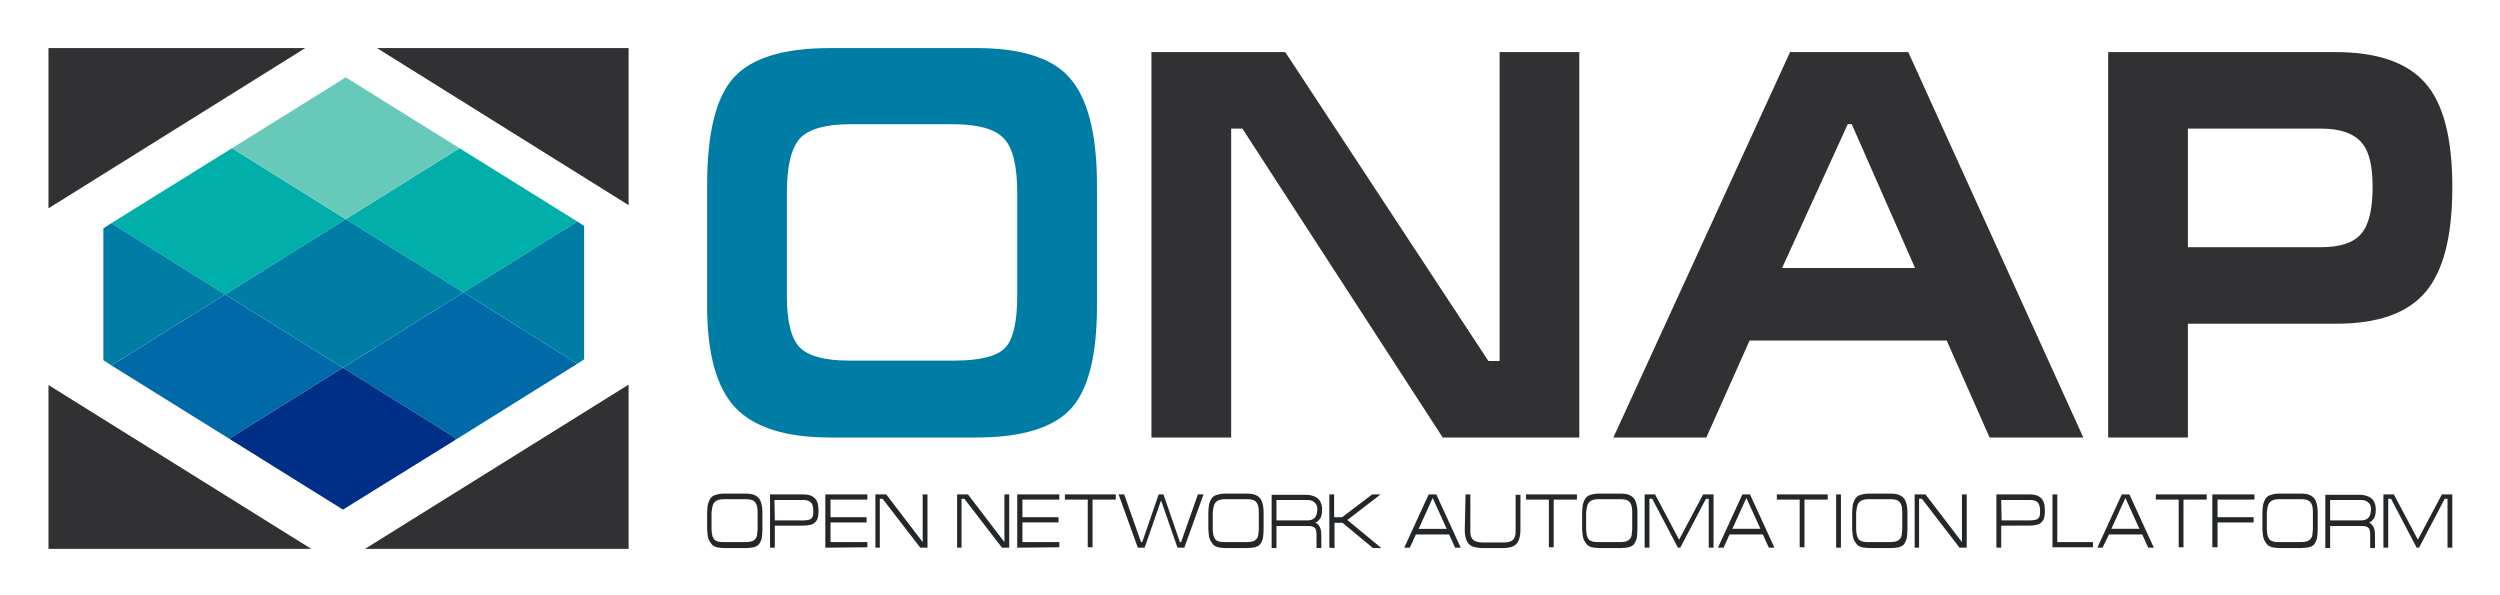 <svg xmlns="http://www.w3.org/2000/svg" role="img" viewBox="-143.50 201.00 624.00 148.50"><title>ONAP logo</title><style>svg {enable-background:new -153 -46 652 652}</style><style>.st0{fill:#007da5}.st4{fill:#0069a7}</style><path d="M52.9 275c0 6.3 1.1 10.5 3.2 12.7 2.2 2.2 6.3 3.3 12.3 3.3h26.4c6.4 0 10.6-1.1 12.6-3.2s3-6.5 3-13v-25.6c0-6.8-1.1-11.4-3.4-13.7-2.2-2.3-6.4-3.5-12.6-3.5H68.8c-6.2 0-10.4 1.2-12.6 3.5-2.2 2.4-3.3 6.9-3.3 13.8V275zm77.4 2.4c0 12.2-2.1 20.7-6.4 25.5-4.3 4.8-12.2 7.3-23.7 7.3H63.7c-11.1 0-19-2.5-23.7-7.5-4.7-5-7-13.5-7-25.3v-30.2c0-13 2.2-22 6.7-26.9 4.5-4.9 12.5-7.3 24-7.3h36.5c10.8 0 18.4 2.3 22.8 6.9 4.9 5.1 7.3 14.2 7.3 27.3v30.2z" class="st0"/><path fill="#313032" d="M143.9 214h33.4l50.7 77.1h2.8V214h19.9v96.2h-34.1l-50-77.1h-2.8v77.1h-19.9V214zm173.8 18h1l15.8 35.9h-33.2l16.4-35.9zm-24.5 54h49.2l10.7 24.2h23.4L332.8 214h-29.5l-44.1 96.2h23.2l10.8-24.2zm109.4-52.9h33.2c5 0 8.5 1.3 10.4 3.8 1.7 2.1 2.5 5.7 2.5 10.8 0 5.5-.9 9.3-2.8 11.6-1.9 2.3-5.3 3.4-10.1 3.4h-33.2v-29.6zm0 48.7h37c10.4 0 17.8-2.6 22.3-7.9 4.5-5.3 6.7-14 6.7-26.2 0-12.1-2.2-20.8-6.7-25.9-4.5-5.2-12-7.8-22.5-7.8h-56.7v96.2h19.9v-28.4zm-534 15.3l65.6 40.9h-65.6v-40.9zM13.4 338v-41l-65.8 41h65.8zm-144.8-125v40l64.1-40h-64.1zm144.8 0h-62.8l62.8 39.2V213z"/><path fill="#00afaa" d="M-57.2 255.7L-85.6 238l-30.1 18.7 28.4 17.8zm29.4 18.3L.6 256.3-28.8 238l-28.4 17.7z"/><path fill="#66c9ba" d="M-28.8 238l-28.4-17.7-28.4 17.7 28.4 17.7z"/><path d="M-87.3 274.5l-28.4 17.7 29.4 18.3 28.4-17.7z" class="st4"/><path d="M-115.7 256.7l-2 1.3v32.9l2 1.3 28.4-17.7z" class="st0"/><path d="M-57.9 292.8l28.2 17.6-.3.5L.6 291.8-27.8 274z" class="st4"/><path d="M2.3 257.4l-1.7-1.1-28.4 17.7L.6 291.8l1.7-1.1z" class="st0"/><path fill="#002f87" d="M-57.9 292.8l-28.4 17.7 28.4 17.7 27.9-17.3.3-.5z"/><path d="M-87.3 274.5l30.1-18.8 29.4 18.3-30.1 18.8z" class="st0"/><path fill="#24272a" d="M45.6 328.9c0-.9-.1-1.6-.3-2-.2-.5-.5-.8-.9-1-.4-.2-1-.3-1.9-.3h-5.2c-.8 0-1.4.1-1.8.3-.4.2-.8.5-1 1-.2.5-.3 1.1-.4 2v4.2c0 .6.1 1.2.2 1.6.1.4.3.7.5 1 .2.2.6.4 1 .5.4.1.9.1 1.5.1h5.2c.8 0 1.5-.1 1.9-.3.4-.2.7-.5.9-.9s.2-1.1.3-2v-4.2zm1.2 4.3c0 1-.1 1.7-.2 2.3-.2.6-.4 1-.7 1.4-.3.3-.8.6-1.3.7-.5.1-1.2.2-2 .2h-5.2c-.8 0-1.5-.1-2-.2-.6-.2-1-.4-1.3-.8-.3-.4-.6-.8-.8-1.4-.2-.6-.2-1.3-.3-2.2V329c0-.9.1-1.6.2-2.2.2-.6.4-1.1.7-1.5.3-.4.8-.7 1.3-.8.6-.2 1.3-.3 2.1-.3h5.2c1 0 1.8.1 2.4.4.6.3 1.1.7 1.4 1.4.3.7.5 1.7.5 2.9v4.3zm3.1-2.3H57c.7 0 1.2-.1 1.5-.2.4-.1.6-.3.8-.7.2-.3.2-.8.2-1.5 0-1-.2-1.7-.6-2.1-.4-.4-1-.6-1.9-.6h-7.2l.1 5.1zm-1.2 6.8v-13.3h8c1 0 1.8.1 2.4.4.6.3 1 .7 1.3 1.3.3.6.4 1.4.4 2.4s-.1 1.7-.4 2.3c-.3.5-.7.9-1.3 1.1-.6.2-1.4.3-2.4.3h-6.8v5.5h-1.2zm13.8 0v-13.3H73v1.3h-9.2v4.4h9v1.3h-9v4.9H73v1.3l-10.5.1zm12.5 0v-13.3h2.7l9.1 11.9v-11.9H88v13.3h-1.8l-9.4-12.2h-.7v12.2H75zm20.4 0v-13.3h2.7l9.1 11.9v-11.9h1.2v13.3h-1.8l-9.4-12.2h-.7v12.2h-1.1zm15 0v-13.3h10.5v1.3h-9.2v4.4h9v1.3h-9v4.9h9.2v1.3l-10.5.1zm11.9-13.3H135v1.3h-5.8v11.9H128v-11.9h-5.7v-1.3zm24.6 0l4.1 11.9h.3l4.2-11.9h1.4l-4.8 13.3h-1.7l-4.1-11.8-4.1 11.8h-1.7l-4.8-13.3h1.4l4.2 11.9h.3l4.1-11.9h1.2zm23.8 4.5c0-.9-.1-1.6-.3-2-.2-.5-.5-.8-.9-1-.4-.2-1-.3-1.9-.3h-5.2c-.8 0-1.4.1-1.8.3-.4.2-.8.5-1 1-.2.5-.3 1.1-.4 2v4.2c0 .6.1 1.2.2 1.6.1.4.3.7.5 1 .2.2.6.4 1 .5.4.1.9.1 1.5.1h5.2c.9 0 1.5-.1 1.9-.3.4-.2.7-.5.9-.9s.2-1.1.3-2v-4.2zm1.2 4.3c0 1-.1 1.7-.2 2.3-.2.6-.4 1-.7 1.4-.3.3-.8.6-1.3.7-.5.1-1.2.2-2 .2h-5.2c-.8 0-1.5-.1-2-.2-.6-.2-1-.4-1.3-.8-.3-.4-.6-.8-.8-1.4-.2-.6-.2-1.3-.3-2.2V329c0-.9.1-1.6.2-2.2.2-.6.4-1.1.7-1.5.3-.4.8-.7 1.3-.8.6-.2 1.3-.3 2.1-.3h5.2c1 0 1.8.1 2.4.4.6.3 1.1.7 1.4 1.4.3.7.5 1.7.5 2.9v4.3zm3.2-7.4v5.1h7.7c.8 0 1.4-.2 1.9-.7.4-.5.6-1.2.6-2.2 0-.6-.2-1.2-.7-1.6-.4-.4-1-.6-1.8-.6h-7.7zm0 6.5v5.5h-1.2v-13.3h8.5c1 0 1.7.2 2.4.5.6.3 1.1.8 1.3 1.3.3.6.4 1.2.4 2 0 .6-.1 1.1-.2 1.5-.1.4-.3.7-.6 1s-.5.5-.9.7c.4.1.8.4 1.1 1 .3.5.4 1.3.4 2.2v3.1h-1.2v-3.3c0-.8-.1-1.4-.4-1.7-.3-.3-.8-.5-1.4-.5h-8.2zm13.2 5.4v-13.3h1.2v5.7h2l7.5-5.7h2.1l-8.3 6.4 8.5 7h-2.1l-7.6-6.3h-2v6.3l-1.3-.1zm22.3-4.7h7l-3.5-7.7-3.5 7.7zm-2.2 4.7H207l6.1-13.3h1.9l6.1 13.3h-1.4l-1.5-3.3h-8.3l-1.5 3.3zm13.9-13.3h1.2v9.3c0 .6.1 1.1.3 1.5.2.4.5.7 1 .9.5.2 1.1.3 1.9.3h5.2c.7 0 1.3-.1 1.7-.3.4-.2.8-.5.9-.9.2-.4.3-.9.3-1.5v-9.2h1.2v8.7c0 1.2-.2 2.2-.5 2.8-.3.7-.8 1.1-1.4 1.4-.6.2-1.4.4-2.4.4h-5.2c-1 0-1.9-.2-2.5-.4-.6-.3-1.1-.7-1.4-1.4-.3-.7-.5-1.6-.5-2.7l.2-8.9zm15.1 0h12.7v1.3h-5.8v11.9h-1.2v-11.9h-5.7v-1.3zm26.5 4.5c0-.9-.1-1.6-.3-2-.2-.5-.5-.8-.9-1-.4-.2-1-.3-1.9-.3h-5.2c-.8 0-1.4.1-1.8.3-.4.2-.8.5-1 1-.2.5-.3 1.1-.4 2v4.2c0 .6.1 1.2.2 1.6.1.4.3.7.5 1 .2.2.6.4 1 .5.4.1.9.1 1.5.1h5.2c.9 0 1.5-.1 1.9-.3.4-.2.7-.5.9-.9s.2-1.1.3-2v-4.2zm1.3 4.3c0 1-.1 1.7-.2 2.3-.2.6-.4 1-.7 1.4-.3.3-.8.6-1.3.7-.5.1-1.2.2-2 .2h-5.2c-.8 0-1.5-.1-2-.2-.6-.2-1-.4-1.3-.8-.3-.4-.6-.8-.8-1.4-.2-.6-.2-1.3-.3-2.2V329c0-.9.1-1.6.2-2.2.2-.6.4-1.1.7-1.5.3-.4.8-.7 1.3-.8.6-.2 1.3-.3 2.1-.3h5.2c1 0 1.8.1 2.4.4.6.3 1.1.7 1.4 1.4.3.7.5 1.7.5 2.9v4.3zm19 4.5H283v-12.2h-.7l-6.4 12.2h-.6l-6.4-12.2h-.7v12.2H267v-13.3h2.6l6 11.3 6-11.3h2.6v13.3zm4.7-4.7h7l-3.5-7.7-3.5 7.7zm-2.2 4.7h-1.4l6.1-13.3h1.9l6.1 13.3H298l-1.5-3.3h-8.3l-1.5 3.3zm13.3-13.3h12.7v1.3h-5.8v11.9h-1.2v-11.9H300v-1.3zm16 13.3h-1.2v-13.3h1.2v13.3zm15.3-8.8c0-.9-.1-1.6-.3-2-.2-.5-.5-.8-.9-1-.4-.2-1-.3-1.9-.3H323c-.8 0-1.4.1-1.8.3-.4.2-.8.5-1 1-.2.5-.3 1.1-.4 2v4.2c0 .6.1 1.2.2 1.6.1.4.3.7.5 1 .3.2.6.4 1 .5.4.1.9.1 1.5.1h5.2c.8 0 1.5-.1 1.9-.3.4-.2.7-.5.9-.9s.2-1.1.3-2v-4.2zm1.3 4.3c0 1-.1 1.7-.2 2.3-.2.6-.4 1-.7 1.4-.3.3-.8.6-1.3.7-.5.1-1.2.2-2 .2h-5.2c-.8 0-1.5-.1-2-.2-.6-.2-1-.4-1.3-.8-.3-.4-.6-.8-.8-1.4-.2-.6-.2-1.3-.3-2.2V329c0-.9.1-1.6.2-2.2.2-.6.4-1.1.7-1.5.3-.4.8-.7 1.3-.8.6-.2 1.3-.3 2.1-.3h5.2c1 0 1.8.1 2.4.4.6.3 1.1.7 1.4 1.4.3.7.5 1.7.5 2.9v4.3zm1.8 4.5v-13.3h2.7l9.1 11.9v-11.9h1.2v13.3h-1.8l-9.4-12.2h-.7v12.2h-1.1zm21.7-6.8h7.1c.7 0 1.2-.1 1.5-.2.4-.1.6-.3.8-.7.2-.3.2-.8.2-1.5 0-1-.2-1.7-.6-2.1-.4-.4-1-.6-1.9-.6H356l.1 5.1zm-1.3 6.8v-13.3h8c1 0 1.8.1 2.4.4.6.3 1 .7 1.3 1.3.3.6.4 1.4.4 2.4s-.1 1.7-.4 2.3c-.3.5-.7.9-1.3 1.1-.6.2-1.4.3-2.4.3H356v5.5h-1.2zm14 0v-13.3h1.2v11.9h8.9v1.3h-10.1zm14.7-4.7h7l-3.5-7.7-3.5 7.7zm-2.2 4.7H380l6.1-13.3h1.9l6.1 13.3h-1.4l-1.5-3.3h-8.3l-1.6 3.3zm13.3-13.3h12.7v1.3h-5.8v11.9h-1.2v-11.9h-5.7v-1.3zm14.1 13.3v-13.3h10.5v1.3H410v4.4h9v1.3h-9v6.2h-1.3zm25.1-8.8c0-.9-.1-1.6-.3-2-.2-.5-.5-.8-.9-1-.4-.2-1-.3-1.9-.3h-5.2c-.8 0-1.4.1-1.8.3-.4.2-.8.5-1 1-.2.5-.3 1.1-.4 2v4.2c0 .6.1 1.2.2 1.6.1.4.3.7.5 1 .2.2.6.4 1 .5.4.1.9.1 1.5.1h5.2c.9 0 1.5-.1 1.9-.3.4-.2.7-.5.9-.9.2-.4.2-1.1.3-2v-4.2zm1.2 4.3c0 1-.1 1.7-.2 2.3-.2.6-.4 1-.7 1.4-.3.3-.8.6-1.3.7-.5.1-1.2.2-2 .2h-5.2c-.8 0-1.5-.1-2-.2-.6-.2-1-.4-1.3-.8-.3-.4-.6-.8-.8-1.4-.2-.6-.2-1.3-.3-2.2V329c0-.9.1-1.6.2-2.2.2-.6.4-1.1.7-1.5.3-.4.8-.7 1.3-.8.6-.2 1.3-.3 2.1-.3h5.2c1 0 1.8.1 2.4.4.6.3 1.1.7 1.4 1.4.3.7.5 1.7.5 2.9v4.3zm3.1-7.4v5.1h7.7c.8 0 1.4-.2 1.9-.7.4-.5.6-1.2.6-2.2 0-.6-.2-1.2-.7-1.6-.4-.4-1-.6-1.8-.6h-7.7zm0 6.5v5.5h-1.2v-13.3h8.5c1 0 1.7.2 2.4.5.6.3 1.1.8 1.3 1.3.3.6.4 1.2.4 2 0 .6-.1 1.1-.2 1.5-.1.4-.3.7-.6 1-.2.2-.5.5-.9.7.4.1.8.4 1.1 1 .3.5.4 1.3.4 2.2v3.1h-1.2v-3.3c0-.8-.1-1.4-.4-1.7-.3-.3-.8-.5-1.4-.5h-8.2zm30.5 5.4h-1.2v-12.2h-.7l-6.4 12.2h-.6l-6.4-12.2h-.7v12.2h-1.2v-13.3h2.6l6 11.3 6-11.3h2.6v13.3z"/></svg>